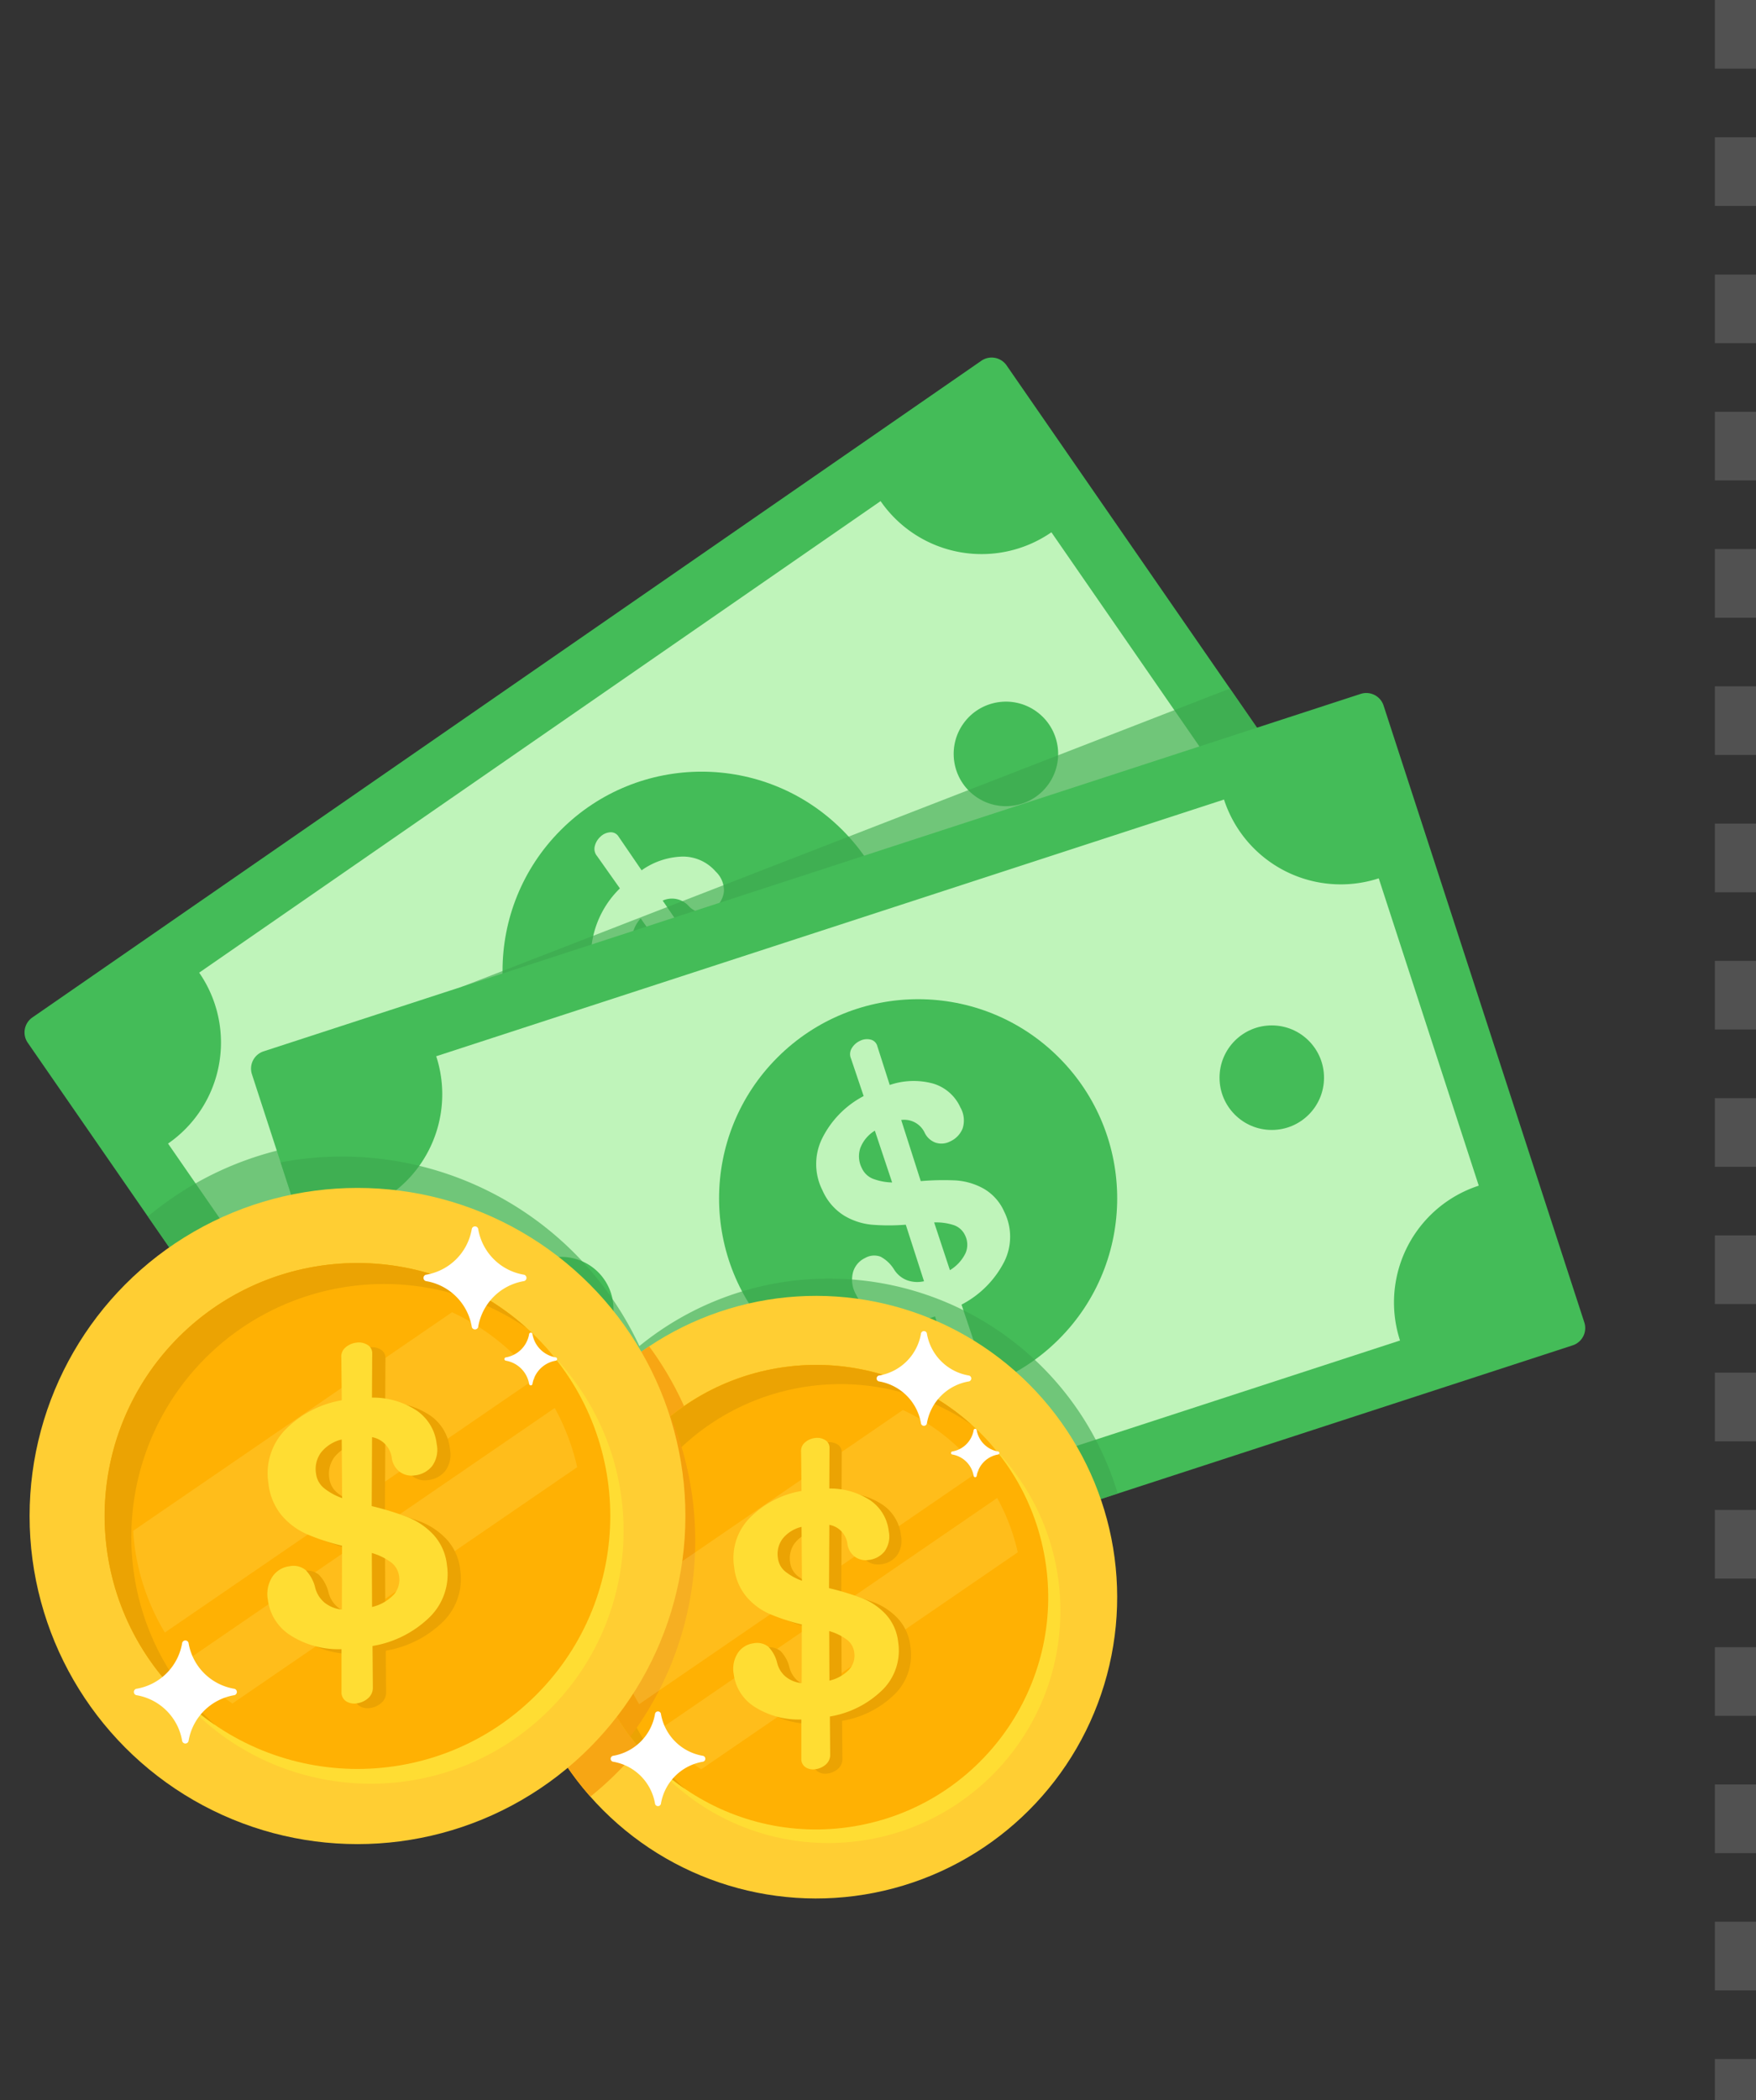 <svg xmlns="http://www.w3.org/2000/svg" width="128" height="153" viewBox="0 0 128 153">
  <rect x="0" y="0" width="128" height="153" fill="#333333" stroke="none"/>
  <g id="Grupo_63844" data-name="Grupo 63844" transform="translate(-517 -5358.5)">
    <line id="Línea_615" data-name="Línea 615" y2="153" transform="translate(643.5 5358.5)" fill="none" stroke="#707070" stroke-width="3" stroke-dasharray="5" opacity="0.5"/>
    <g id="Grupo_63342" data-name="Grupo 63342" transform="translate(216.555 3661.124)">
      <g id="Grupo_63287" data-name="Grupo 63287" transform="translate(302.235 1723.424)">
        <g id="Grupo_63276" data-name="Grupo 63276" transform="translate(0 0)">
          <path id="Trazado_140808" data-name="Trazado 140808" d="M407.2,1764.705l-69.172,47.84a1.324,1.324,0,0,1-1.842-.336l-26.881-38.868a1.324,1.324,0,0,1,.336-1.842l69.172-47.84a1.324,1.324,0,0,1,1.842.336l26.881,38.868A1.324,1.324,0,0,1,407.2,1764.705Z" transform="translate(-309.072 -1723.424)" fill="#44bc58"/>
        </g>
        <g id="Grupo_63277" data-name="Grupo 63277" transform="translate(10.459 10.459)">
          <path id="Trazado_140809" data-name="Trazado 140809" d="M437.267,1795.472l-13.393-19.366a8.95,8.95,0,0,1-12.451-2.27l-49.67,34.352a8.949,8.949,0,0,1-2.27,12.451L372.876,1840a8.949,8.949,0,0,1,12.451,2.27L435,1807.922A8.949,8.949,0,0,1,437.267,1795.472Z" transform="translate(-359.483 -1773.836)" fill="#bff4ba"/>
        </g>
        <g id="Grupo_63279" data-name="Grupo 63279" transform="translate(8.988 57.051)" opacity="0.6">
          <g id="Grupo_63278" data-name="Grupo 63278">
            <path id="Trazado_140810" data-name="Trazado 140810" d="M367.675,1998.408a23.8,23.8,0,0,0-15.28,5.522l18.128,26.212a1.324,1.324,0,0,0,1.842.336l18.732-12.955A23.91,23.91,0,0,0,367.675,1998.408Z" transform="translate(-352.395 -1998.408)" fill="#3ca64e"/>
          </g>
        </g>
        <g id="Grupo_63282" data-name="Grupo 63282" transform="translate(22.466 23.561)">
          <g id="Grupo_63280" data-name="Grupo 63280" transform="translate(0 32.026)">
            <circle id="Elipse_1917" data-name="Elipse 1917" cx="3.808" cy="3.808" r="3.808" transform="translate(0 7.551) rotate(-82.533)" fill="#44bc58"/>
          </g>
          <g id="Grupo_63281" data-name="Grupo 63281" transform="translate(43.754)">
            <circle id="Elipse_1918" data-name="Elipse 1918" cx="3.808" cy="3.808" r="3.808" transform="translate(0 6.187) rotate(-54.33)" fill="#44bc58"/>
          </g>
        </g>
        <g id="Grupo_63283" data-name="Grupo 63283" transform="translate(28.831 24.158)">
          <circle id="Elipse_1919" data-name="Elipse 1919" cx="14.51" cy="14.51" r="14.51" transform="translate(0 20.52) rotate(-45)" fill="#44bc58"/>
        </g>
        <g id="Grupo_63286" data-name="Grupo 63286" transform="translate(41.332 34.586)">
          <g id="Grupo_63285" data-name="Grupo 63285">
            <g id="Grupo_63284" data-name="Grupo 63284">
              <path id="Trazado_140811" data-name="Trazado 140811" d="M518.556,1898.184a4.8,4.8,0,0,1,2.107-.015,3.6,3.6,0,0,1,1.935,1.181,4.078,4.078,0,0,1,1.049,3.486,7.244,7.244,0,0,1-2.09,3.894l1.625,2.31a.929.929,0,0,1,.143.777,1.418,1.418,0,0,1-.442.727,1.013,1.013,0,0,1-.683.289.716.716,0,0,1-.61-.355l-1.642-2.372a6.058,6.058,0,0,1-3.372,1.2,3.346,3.346,0,0,1-2.628-1.095,2.159,2.159,0,0,1-.654-1.491,1.638,1.638,0,0,1,.548-1.228,1.321,1.321,0,0,1,1.054-.412,2.592,2.592,0,0,1,1.2.608,1.931,1.931,0,0,0,1.11.481,2.192,2.192,0,0,0,1.229-.282l-2.453-3.567a15.011,15.011,0,0,1-2.385.71,4.782,4.782,0,0,1-2.143-.068,4.081,4.081,0,0,1-2-1.3,4.23,4.23,0,0,1-1.113-3.621,6.99,6.99,0,0,1,2.016-3.827l-1.663-2.352a.813.813,0,0,1-.165-.738,1.364,1.364,0,0,1,.42-.688,1.125,1.125,0,0,1,.7-.309.656.656,0,0,1,.612.315l1.678,2.454a5.394,5.394,0,0,1,2.987-1,3.167,3.167,0,0,1,2.416,1.094,1.9,1.9,0,0,1,.6,1.407,1.744,1.744,0,0,1-.607,1.185,1.364,1.364,0,0,1-.981.386,1.418,1.418,0,0,1-.979-.465,1.644,1.644,0,0,0-1.9-.4l2.64,3.86A19.34,19.34,0,0,1,518.556,1898.184Zm-5.813,1.61a4.222,4.222,0,0,0,1.415-.141l-2.286-3.255a2.544,2.544,0,0,0-.654,1.516,1.887,1.887,0,0,0,.528,1.374A1.5,1.5,0,0,0,512.744,1899.794Zm8.016,3.281a1.536,1.536,0,0,0-.412-1.266,1.4,1.4,0,0,0-.979-.464,4.066,4.066,0,0,0-1.439.221l2.1,3A2.948,2.948,0,0,0,520.76,1903.075Z" transform="translate(-508.292 -1890.128)" fill="#bff4ba"/>
            </g>
          </g>
        </g>
      </g>
      <g id="Grupo_63289" data-name="Grupo 63289" transform="translate(334.038 1747.536)" opacity="0.6">
        <g id="Grupo_63288" data-name="Grupo 63288" transform="translate(0 0)">
          <path id="Trazado_140812" data-name="Trazado 140812" d="M518.422,1839.644,462.358,1861.4l54.138,3.847,12.19-8.431a1.324,1.324,0,0,0,.336-1.842Z" transform="translate(-462.358 -1839.644)" fill="#3ca64e"/>
        </g>
      </g>
      <g id="Grupo_63299" data-name="Grupo 63299" transform="translate(318.744 1747.866)">
        <g id="Grupo_63290" data-name="Grupo 63290" transform="translate(0)">
          <path id="Trazado_140813" data-name="Trazado 140813" d="M484.981,1888.749l-79.971,26.04a1.324,1.324,0,0,1-1.669-.849L388.709,1869a1.324,1.324,0,0,1,.849-1.669l79.971-26.04a1.324,1.324,0,0,1,1.669.849l14.632,44.936A1.324,1.324,0,0,1,484.981,1888.749Z" transform="translate(-388.644 -1841.23)" fill="#44bc58"/>
        </g>
        <g id="Grupo_63291" data-name="Grupo 63291" transform="translate(7.759 7.759)">
          <path id="Trazado_140814" data-name="Trazado 140814" d="M507.776,1906.757l-7.29-22.389a8.949,8.949,0,0,1-11.28-5.739l-57.424,18.7a8.949,8.949,0,0,1-5.739,11.28l7.29,22.389a8.949,8.949,0,0,1,11.28,5.739l57.424-18.7A8.949,8.949,0,0,1,507.776,1906.757Z" transform="translate(-426.043 -1878.63)" fill="#bff4ba"/>
        </g>
        <g id="Grupo_63294" data-name="Grupo 63294" transform="translate(17.484 24.204)">
          <g id="Grupo_63292" data-name="Grupo 63292" transform="translate(0 15.551)">
            <circle id="Elipse_1920" data-name="Elipse 1920" cx="3.808" cy="3.808" r="3.808" transform="translate(0 6.771) rotate(-62.756)" fill="#44bc58"/>
          </g>
          <g id="Grupo_63293" data-name="Grupo 63293" transform="translate(53.105)">
            <circle id="Elipse_1921" data-name="Elipse 1921" cx="3.808" cy="3.808" r="3.808" transform="matrix(0.002, -1, 1, 0.002, 0, 7.616)" fill="#44bc58"/>
          </g>
        </g>
        <g id="Grupo_63295" data-name="Grupo 63295" transform="translate(28.106 16.292)">
          <circle id="Elipse_1922" data-name="Elipse 1922" cx="14.51" cy="14.51" r="14.51" transform="translate(0 20.52) rotate(-45)" fill="#44bc58"/>
        </g>
        <g id="Grupo_63298" data-name="Grupo 63298" transform="translate(41.185 25.21)">
          <g id="Grupo_63297" data-name="Grupo 63297">
            <g id="Grupo_63296" data-name="Grupo 63296">
              <path id="Trazado_140815" data-name="Trazado 140815" d="M597.331,1973.036a4.807,4.807,0,0,1,2.023.589,3.6,3.6,0,0,1,1.516,1.686,4.078,4.078,0,0,1,.007,3.64,7.242,7.242,0,0,1-3.118,3.133l.9,2.678a.929.929,0,0,1-.085.785,1.419,1.419,0,0,1-.631.57,1.013,1.013,0,0,1-.737.082.716.716,0,0,1-.483-.515l-.895-2.742a6.058,6.058,0,0,1-3.573.181,3.345,3.345,0,0,1-2.2-1.8,2.159,2.159,0,0,1-.2-1.616,1.636,1.636,0,0,1,.877-1.02,1.32,1.32,0,0,1,1.128-.094,2.6,2.6,0,0,1,.98.927,1.93,1.93,0,0,0,.926.779,2.19,2.19,0,0,0,1.259.082l-1.329-4.12a15.044,15.044,0,0,1-2.488,0,4.784,4.784,0,0,1-2.034-.678,4.081,4.081,0,0,1-1.546-1.814,4.23,4.23,0,0,1-.03-3.788,6.99,6.99,0,0,1,3.027-3.09l-.921-2.73a.813.813,0,0,1,.053-.754,1.361,1.361,0,0,1,.6-.539,1.123,1.123,0,0,1,.763-.094.656.656,0,0,1,.5.477l.906,2.832a5.391,5.391,0,0,1,3.149-.106,3.165,3.165,0,0,1,2,1.74,1.9,1.9,0,0,1,.169,1.52,1.744,1.744,0,0,1-.92.961,1.363,1.363,0,0,1-1.051.089,1.417,1.417,0,0,1-.8-.726,1.644,1.644,0,0,0-1.71-.928l1.425,4.454A19.314,19.314,0,0,1,597.331,1973.036Zm-6.03-.121a4.213,4.213,0,0,0,1.4.27l-1.259-3.773a2.544,2.544,0,0,0-1.06,1.266,1.888,1.888,0,0,0,.113,1.467A1.505,1.505,0,0,0,591.3,1972.915Zm6.742,5.438a1.538,1.538,0,0,0-.032-1.331,1.4,1.4,0,0,0-.805-.725,4.074,4.074,0,0,0-1.442-.2l1.149,3.477A2.946,2.946,0,0,0,598.042,1978.353Z" transform="translate(-587.155 -1962.742)" fill="#bff4ba"/>
            </g>
          </g>
        </g>
      </g>
      <g id="Grupo_63301" data-name="Grupo 63301" transform="translate(320.898 1781.632)" opacity="0.6">
        <g id="Grupo_63300" data-name="Grupo 63300" transform="translate(0 0)">
          <path id="Trazado_140816" data-name="Trazado 140816" d="M439.015,2012.874a21.856,21.856,0,0,0-13.836,4.913,23.927,23.927,0,0,0-26.153-13.382l12.543,38.522a1.324,1.324,0,0,0,1.669.849l46.808-15.242A21.956,21.956,0,0,0,439.015,2012.874Z" transform="translate(-399.026 -2003.983)" fill="#3ca64e"/>
        </g>
      </g>
      <g id="Grupo_63322" data-name="Grupo 63322" transform="translate(328.887 1782.688)">
        <g id="Grupo_63318" data-name="Grupo 63318" transform="translate(0 0)">
          <g id="Grupo_63302" data-name="Grupo 63302">
            <circle id="Elipse_1923" data-name="Elipse 1923" cx="21.95" cy="21.95" r="21.95" transform="translate(0 31.042) rotate(-45)" fill="#ffce33"/>
          </g>
          <g id="Grupo_63303" data-name="Grupo 63303" transform="translate(9.092 12.769)">
            <path id="Trazado_140817" data-name="Trazado 140817" d="M481.355,2088.895a21.863,21.863,0,0,0,5.5,14.529,23.9,23.9,0,0,0,4.287-32.8A21.927,21.927,0,0,0,481.355,2088.895Z" transform="translate(-481.355 -2070.621)" fill="#f7a614"/>
          </g>
          <g id="Grupo_63304" data-name="Grupo 63304" transform="translate(11.571 11.571)">
            <circle id="Elipse_1924" data-name="Elipse 1924" cx="16.921" cy="16.921" r="16.921" transform="translate(0 5.562) rotate(-9.46)" fill="#ffc001"/>
          </g>
          <g id="Grupo_63305" data-name="Grupo 63305" transform="translate(15.012 15.11)">
            <circle id="Elipse_1925" data-name="Elipse 1925" cx="16.921" cy="16.921" r="16.921" fill="#fd3"/>
          </g>
          <g id="Grupo_63306" data-name="Grupo 63306" transform="translate(11.571 11.571)">
            <circle id="Elipse_1926" data-name="Elipse 1926" cx="16.921" cy="16.921" r="16.921" transform="translate(0 5.562) rotate(-9.46)" fill="#ffb103"/>
          </g>
          <g id="Grupo_63307" data-name="Grupo 63307" transform="translate(10.983 10.983)">
            <circle id="Elipse_1927" data-name="Elipse 1927" cx="14.184" cy="14.184" r="14.184" transform="translate(0 20.059) rotate(-45)" fill="#ffb103"/>
          </g>
          <g id="Grupo_63308" data-name="Grupo 63308" transform="translate(14.121 14.122)">
            <path id="Trazado_140818" data-name="Trazado 140818" d="M507.377,2095.461a16.922,16.922,0,0,1,26.454-13.981,16.921,16.921,0,1,0-20.847,26.563A16.878,16.878,0,0,1,507.377,2095.461Z" transform="translate(-505.596 -2077.14)" fill="#eba303"/>
          </g>
          <g id="Grupo_63309" data-name="Grupo 63309" transform="translate(14.122 17.857)">
            <path id="Trazado_140819" data-name="Trazado 140819" d="M505.6,2108.331a16.845,16.845,0,0,0,3.386,10.155,23.9,23.9,0,0,0,2.935-23.341A16.885,16.885,0,0,0,505.6,2108.331Z" transform="translate(-505.597 -2095.145)" fill="#f4a00b"/>
          </g>
          <g id="Grupo_63312" data-name="Grupo 63312" transform="translate(16.026 17.407)" opacity="0.2">
            <g id="Grupo_63310" data-name="Grupo 63310">
              <path id="Trazado_140820" data-name="Trazado 140820" d="M516.9,2114.406l24.8-16.991a15.113,15.113,0,0,0-5.576-4.439L514.777,2107.6A14.969,14.969,0,0,0,516.9,2114.406Z" transform="translate(-514.777 -2092.975)" fill="#ffec7d"/>
            </g>
            <g id="Grupo_63311" data-name="Grupo 63311" transform="translate(3.494 6.41)">
              <path id="Trazado_140821" data-name="Trazado 140821" d="M556.345,2123.87l-24.726,16.94a15.147,15.147,0,0,0,3.148,2.828l23.077-15.81A14.949,14.949,0,0,0,556.345,2123.87Z" transform="translate(-531.619 -2123.87)" fill="#ffec7d"/>
            </g>
          </g>
          <g id="Grupo_63314" data-name="Grupo 63314" transform="translate(25.905 19.752)">
            <g id="Grupo_63313" data-name="Grupo 63313">
              <path id="Trazado_140822" data-name="Trazado 140822" d="M571.782,2115.96a4.742,4.742,0,0,1,1.718,1.17,3.551,3.551,0,0,1,.907,2.044,4.022,4.022,0,0,1-1.1,3.417,7.142,7.142,0,0,1-3.881,1.986l.022,2.786a.917.917,0,0,1-.32.71,1.4,1.4,0,0,1-.766.342,1,1,0,0,1-.716-.148.706.706,0,0,1-.3-.63l0-2.845a5.976,5.976,0,0,1-3.406-.921,3.3,3.3,0,0,1-1.518-2.363,2.129,2.129,0,0,1,.306-1.576,1.616,1.616,0,0,1,1.134-.689,1.3,1.3,0,0,1,1.086.257,2.558,2.558,0,0,1,.636,1.169,1.9,1.9,0,0,0,.63,1.013,2.164,2.164,0,0,0,1.156.461l.012-4.27a14.831,14.831,0,0,1-2.333-.762,4.722,4.722,0,0,1-1.7-1.258,4.027,4.027,0,0,1-.9-2.174,4.173,4.173,0,0,1,1.128-3.562,6.893,6.893,0,0,1,3.783-1.973l-.03-2.842a.8.8,0,0,1,.28-.691,1.341,1.341,0,0,1,.726-.322,1.108,1.108,0,0,1,.745.145.647.647,0,0,1,.32.6l-.015,2.933a5.321,5.321,0,0,1,2.986.862,3.124,3.124,0,0,1,1.346,2.243,1.872,1.872,0,0,1-.305,1.477,1.721,1.721,0,0,1-1.157.621,1.345,1.345,0,0,1-1.013-.238,1.4,1.4,0,0,1-.533-.926,1.622,1.622,0,0,0-1.32-1.393l-.024,4.613A19.06,19.06,0,0,1,571.782,2115.96Zm-5.619-1.955a4.172,4.172,0,0,0,1.227.679l-.028-3.923a2.51,2.51,0,0,0-1.381.863,1.862,1.862,0,0,0-.342,1.41A1.486,1.486,0,0,0,566.164,2114.005Zm4.662,7.159a1.516,1.516,0,0,0,.376-1.259,1.377,1.377,0,0,0-.533-.926,4.018,4.018,0,0,0-1.291-.628l.016,3.611A2.907,2.907,0,0,0,570.826,2121.165Z" transform="translate(-562.391 -2104.277)" fill="#eba303"/>
            </g>
          </g>
          <g id="Grupo_63317" data-name="Grupo 63317" transform="translate(25.014 19.437)">
            <g id="Grupo_63316" data-name="Grupo 63316">
              <g id="Grupo_63315" data-name="Grupo 63315">
                <path id="Trazado_140823" data-name="Trazado 140823" d="M567.49,2114.445a4.737,4.737,0,0,1,1.718,1.17,3.552,3.552,0,0,1,.907,2.044,4.022,4.022,0,0,1-1.1,3.416,7.143,7.143,0,0,1-3.881,1.986l.022,2.786a.918.918,0,0,1-.32.711,1.4,1.4,0,0,1-.766.342,1,1,0,0,1-.716-.148.706.706,0,0,1-.3-.63v-2.845a5.975,5.975,0,0,1-3.407-.921,3.3,3.3,0,0,1-1.518-2.363,2.13,2.13,0,0,1,.306-1.577,1.614,1.614,0,0,1,1.134-.689,1.3,1.3,0,0,1,1.086.257,2.56,2.56,0,0,1,.636,1.169,1.9,1.9,0,0,0,.63,1.013,2.16,2.16,0,0,0,1.156.461l.012-4.27a14.813,14.813,0,0,1-2.333-.762,4.718,4.718,0,0,1-1.7-1.257,4.026,4.026,0,0,1-.9-2.174,4.173,4.173,0,0,1,1.128-3.562,6.892,6.892,0,0,1,3.783-1.973l-.03-2.842a.8.8,0,0,1,.28-.691,1.344,1.344,0,0,1,.726-.323,1.11,1.11,0,0,1,.744.145.647.647,0,0,1,.32.6l-.015,2.933a5.321,5.321,0,0,1,2.986.862,3.123,3.123,0,0,1,1.346,2.243,1.873,1.873,0,0,1-.305,1.477,1.719,1.719,0,0,1-1.157.621,1.346,1.346,0,0,1-1.013-.238,1.4,1.4,0,0,1-.534-.926,1.621,1.621,0,0,0-1.32-1.393l-.024,4.613A19.031,19.031,0,0,1,567.49,2114.445Zm-5.619-1.956a4.163,4.163,0,0,0,1.227.679l-.028-3.923a2.509,2.509,0,0,0-1.381.863,1.861,1.861,0,0,0-.342,1.41A1.483,1.483,0,0,0,561.871,2112.489Zm4.662,7.159a1.515,1.515,0,0,0,.377-1.258,1.378,1.378,0,0,0-.534-.926,4.014,4.014,0,0,0-1.291-.628l.016,3.611A2.9,2.9,0,0,0,566.533,2119.648Z" transform="translate(-558.098 -2102.761)" fill="#fd3"/>
              </g>
            </g>
          </g>
        </g>
        <g id="Grupo_63319" data-name="Grupo 63319" transform="translate(35.458 11.661)">
          <path id="Trazado_140824" data-name="Trazado 140824" d="M615.18,2068.515a3.729,3.729,0,0,1-3.08-3.08.221.221,0,0,0-.424,0,3.728,3.728,0,0,1-3.079,3.08.221.221,0,0,0,0,.424,3.728,3.728,0,0,1,3.079,3.079.221.221,0,0,0,.424,0,3.728,3.728,0,0,1,3.08-3.079A.221.221,0,0,0,615.18,2068.515Z" transform="translate(-608.439 -2065.278)" fill="#fff"/>
        </g>
        <g id="Grupo_63320" data-name="Grupo 63320" transform="translate(16.071 39.366)">
          <path id="Trazado_140825" data-name="Trazado 140825" d="M521.735,2202.055a3.728,3.728,0,0,1-3.08-3.079.221.221,0,0,0-.424,0,3.728,3.728,0,0,1-3.079,3.079.221.221,0,0,0,0,.424,3.728,3.728,0,0,1,3.079,3.079.221.221,0,0,0,.424,0,3.729,3.729,0,0,1,3.08-3.079A.221.221,0,0,0,521.735,2202.055Z" transform="translate(-514.994 -2198.818)" fill="#fff"/>
        </g>
        <g id="Grupo_63321" data-name="Grupo 63321" transform="translate(40.88 18.777)">
          <path id="Trazado_140826" data-name="Trazado 140826" d="M638.018,2101.235a1.906,1.906,0,0,1-1.574-1.574.113.113,0,0,0-.216,0,1.905,1.905,0,0,1-1.574,1.574.113.113,0,0,0,0,.216,1.905,1.905,0,0,1,1.574,1.574.113.113,0,0,0,.216,0,1.906,1.906,0,0,1,1.574-1.574A.113.113,0,0,0,638.018,2101.235Z" transform="translate(-634.574 -2099.581)" fill="#fff"/>
        </g>
      </g>
      <g id="Grupo_63341" data-name="Grupo 63341" transform="translate(300.446 1781.76)">
        <g id="Grupo_63337" data-name="Grupo 63337" transform="translate(0 0)">
          <g id="Grupo_63323" data-name="Grupo 63323" transform="translate(2.156 2.156)">
            <circle id="Elipse_1928" data-name="Elipse 1928" cx="23.902" cy="23.902" r="23.902" fill="#ffce33"/>
          </g>
          <g id="Grupo_63324" data-name="Grupo 63324">
            <circle id="Elipse_1929" data-name="Elipse 1929" cx="18.426" cy="18.426" r="18.426" transform="translate(0 26.058) rotate(-45)" fill="#ffc001"/>
          </g>
          <g id="Grupo_63325" data-name="Grupo 63325" transform="translate(0.97 1.076)">
            <circle id="Elipse_1930" data-name="Elipse 1930" cx="18.426" cy="18.426" r="18.426" transform="translate(0 26.058) rotate(-45)" fill="#fd3"/>
          </g>
          <g id="Grupo_63326" data-name="Grupo 63326">
            <circle id="Elipse_1931" data-name="Elipse 1931" cx="18.426" cy="18.426" r="18.426" transform="translate(0 26.058) rotate(-45)" fill="#ffb103"/>
          </g>
          <g id="Grupo_63327" data-name="Grupo 63327" transform="translate(10.612 10.612)">
            <circle id="Elipse_1932" data-name="Elipse 1932" cx="15.445" cy="15.445" r="15.445" fill="#ffb103"/>
          </g>
          <g id="Grupo_63328" data-name="Grupo 63328" transform="translate(7.632 7.632)">
            <path id="Trazado_140827" data-name="Trazado 140827" d="M339.172,2061.337a18.427,18.427,0,0,1,28.806-15.224,18.426,18.426,0,1,0-22.7,28.924A18.378,18.378,0,0,1,339.172,2061.337Z" transform="translate(-337.232 -2041.387)" fill="#eba303"/>
          </g>
          <g id="Grupo_63331" data-name="Grupo 63331" transform="translate(9.706 11.21)" opacity="0.2">
            <g id="Grupo_63329" data-name="Grupo 63329">
              <path id="Trazado_140828" data-name="Trazado 140828" d="M349.539,2081.966l27.006-18.5a16.456,16.456,0,0,0-6.072-4.834l-23.244,15.925A16.3,16.3,0,0,0,349.539,2081.966Z" transform="translate(-347.229 -2058.63)" fill="#ffec7d"/>
            </g>
            <g id="Grupo_63330" data-name="Grupo 63330" transform="translate(3.805 6.98)">
              <path id="Trazado_140829" data-name="Trazado 140829" d="M392.493,2092.273l-26.924,18.446A16.486,16.486,0,0,0,369,2113.8l25.128-17.216A16.281,16.281,0,0,0,392.493,2092.273Z" transform="translate(-365.569 -2092.273)" fill="#ffec7d"/>
            </g>
          </g>
          <g id="Grupo_63333" data-name="Grupo 63333" transform="translate(20.463 13.763)">
            <g id="Grupo_63332" data-name="Grupo 63332">
              <path id="Trazado_140830" data-name="Trazado 140830" d="M409.3,2083.659a5.163,5.163,0,0,1,1.871,1.274,3.867,3.867,0,0,1,.988,2.226,4.381,4.381,0,0,1-1.2,3.72,7.78,7.78,0,0,1-4.226,2.163l.024,3.033a1,1,0,0,1-.348.774,1.526,1.526,0,0,1-.834.372,1.087,1.087,0,0,1-.78-.162.769.769,0,0,1-.322-.686l0-3.1a6.506,6.506,0,0,1-3.71-1,3.594,3.594,0,0,1-1.653-2.573,2.319,2.319,0,0,1,.334-1.717,1.759,1.759,0,0,1,1.234-.75,1.417,1.417,0,0,1,1.183.28,2.783,2.783,0,0,1,.693,1.273,2.074,2.074,0,0,0,.686,1.1,2.351,2.351,0,0,0,1.258.5l.013-4.649a16.158,16.158,0,0,1-2.541-.83,5.137,5.137,0,0,1-1.852-1.369,4.384,4.384,0,0,1-.975-2.367,4.543,4.543,0,0,1,1.229-3.878,7.506,7.506,0,0,1,4.119-2.149l-.032-3.094a.873.873,0,0,1,.3-.752,1.463,1.463,0,0,1,.791-.351,1.207,1.207,0,0,1,.811.157.7.7,0,0,1,.348.652l-.017,3.194a5.793,5.793,0,0,1,3.252.939,3.4,3.4,0,0,1,1.465,2.443,2.038,2.038,0,0,1-.332,1.608,1.873,1.873,0,0,1-1.26.676,1.466,1.466,0,0,1-1.1-.259,1.523,1.523,0,0,1-.581-1.009,1.766,1.766,0,0,0-1.437-1.517l-.026,5.023A20.749,20.749,0,0,1,409.3,2083.659Zm-6.118-2.129a4.53,4.53,0,0,0,1.336.74L404.49,2078a2.73,2.73,0,0,0-1.5.94,2.026,2.026,0,0,0-.373,1.536A1.618,1.618,0,0,0,403.185,2081.53Zm5.077,7.8a1.651,1.651,0,0,0,.41-1.37,1.5,1.5,0,0,0-.581-1.009,4.37,4.37,0,0,0-1.406-.684l.018,3.933A3.169,3.169,0,0,0,408.262,2089.326Z" transform="translate(-399.077 -2070.937)" fill="#eba303"/>
            </g>
          </g>
          <g id="Grupo_63336" data-name="Grupo 63336" transform="translate(19.493 13.421)">
            <g id="Grupo_63335" data-name="Grupo 63335">
              <g id="Grupo_63334" data-name="Grupo 63334">
                <path id="Trazado_140831" data-name="Trazado 140831" d="M404.629,2082.01a5.167,5.167,0,0,1,1.871,1.274,3.869,3.869,0,0,1,.988,2.226,4.381,4.381,0,0,1-1.2,3.72,7.778,7.778,0,0,1-4.226,2.163l.024,3.033a1,1,0,0,1-.348.774,1.527,1.527,0,0,1-.835.372,1.087,1.087,0,0,1-.78-.162.769.769,0,0,1-.322-.686l0-3.1a6.5,6.5,0,0,1-3.71-1,3.592,3.592,0,0,1-1.653-2.573,2.318,2.318,0,0,1,.334-1.717,1.758,1.758,0,0,1,1.234-.75,1.417,1.417,0,0,1,1.183.279,2.786,2.786,0,0,1,.693,1.273,2.073,2.073,0,0,0,.686,1.1,2.354,2.354,0,0,0,1.259.5l.013-4.649a16.132,16.132,0,0,1-2.541-.83,5.144,5.144,0,0,1-1.852-1.369,4.384,4.384,0,0,1-.975-2.367,4.544,4.544,0,0,1,1.229-3.879,7.509,7.509,0,0,1,4.119-2.149l-.032-3.094a.873.873,0,0,1,.3-.752,1.459,1.459,0,0,1,.791-.351,1.205,1.205,0,0,1,.811.157.7.7,0,0,1,.349.652l-.017,3.193a5.8,5.8,0,0,1,3.252.939,3.4,3.4,0,0,1,1.465,2.442,2.039,2.039,0,0,1-.332,1.608,1.874,1.874,0,0,1-1.26.676,1.464,1.464,0,0,1-1.1-.259,1.522,1.522,0,0,1-.581-1.008,1.765,1.765,0,0,0-1.437-1.517l-.026,5.023A20.747,20.747,0,0,1,404.629,2082.01Zm-6.118-2.129a4.528,4.528,0,0,0,1.336.74l-.031-4.272a2.731,2.731,0,0,0-1.5.94,2.026,2.026,0,0,0-.373,1.536A1.616,1.616,0,0,0,398.511,2079.88Zm5.077,7.8a1.651,1.651,0,0,0,.41-1.37,1.5,1.5,0,0,0-.581-1.009,4.371,4.371,0,0,0-1.406-.684l.018,3.933A3.166,3.166,0,0,0,403.587,2087.676Z" transform="translate(-394.402 -2069.287)" fill="#fd3"/>
              </g>
            </g>
          </g>
        </g>
        <g id="Grupo_63338" data-name="Grupo 63338" transform="translate(30.866 4.952)">
          <path id="Trazado_140832" data-name="Trazado 140832" d="M456.559,2032a4.06,4.06,0,0,1-3.353-3.353.241.241,0,0,0-.461,0,4.06,4.06,0,0,1-3.353,3.353.241.241,0,0,0,0,.461,4.06,4.06,0,0,1,3.353,3.353.241.241,0,0,0,.461,0,4.06,4.06,0,0,1,3.353-3.353A.241.241,0,0,0,456.559,2032Z" transform="translate(-449.219 -2028.47)" fill="#fff"/>
        </g>
        <g id="Grupo_63339" data-name="Grupo 63339" transform="translate(9.755 35.122)">
          <path id="Trazado_140833" data-name="Trazado 140833" d="M354.805,2177.41a4.06,4.06,0,0,1-3.353-3.353.241.241,0,0,0-.461,0,4.06,4.06,0,0,1-3.353,3.353.241.241,0,0,0,0,.461,4.06,4.06,0,0,1,3.353,3.353.241.241,0,0,0,.461,0,4.06,4.06,0,0,1,3.353-3.353A.241.241,0,0,0,354.805,2177.41Z" transform="translate(-347.466 -2173.885)" fill="#fff"/>
        </g>
        <g id="Grupo_63340" data-name="Grupo 63340" transform="translate(36.771 12.702)">
          <path id="Trazado_140834" data-name="Trazado 140834" d="M481.429,2067.625a2.075,2.075,0,0,1-1.714-1.714.123.123,0,0,0-.236,0,2.075,2.075,0,0,1-1.714,1.714.123.123,0,0,0,0,.236,2.075,2.075,0,0,1,1.714,1.714.123.123,0,0,0,.236,0,2.075,2.075,0,0,1,1.714-1.714A.123.123,0,0,0,481.429,2067.625Z" transform="translate(-477.678 -2065.823)" fill="#fff"/>
        </g>
      </g>
    </g>
  </g>
</svg>
